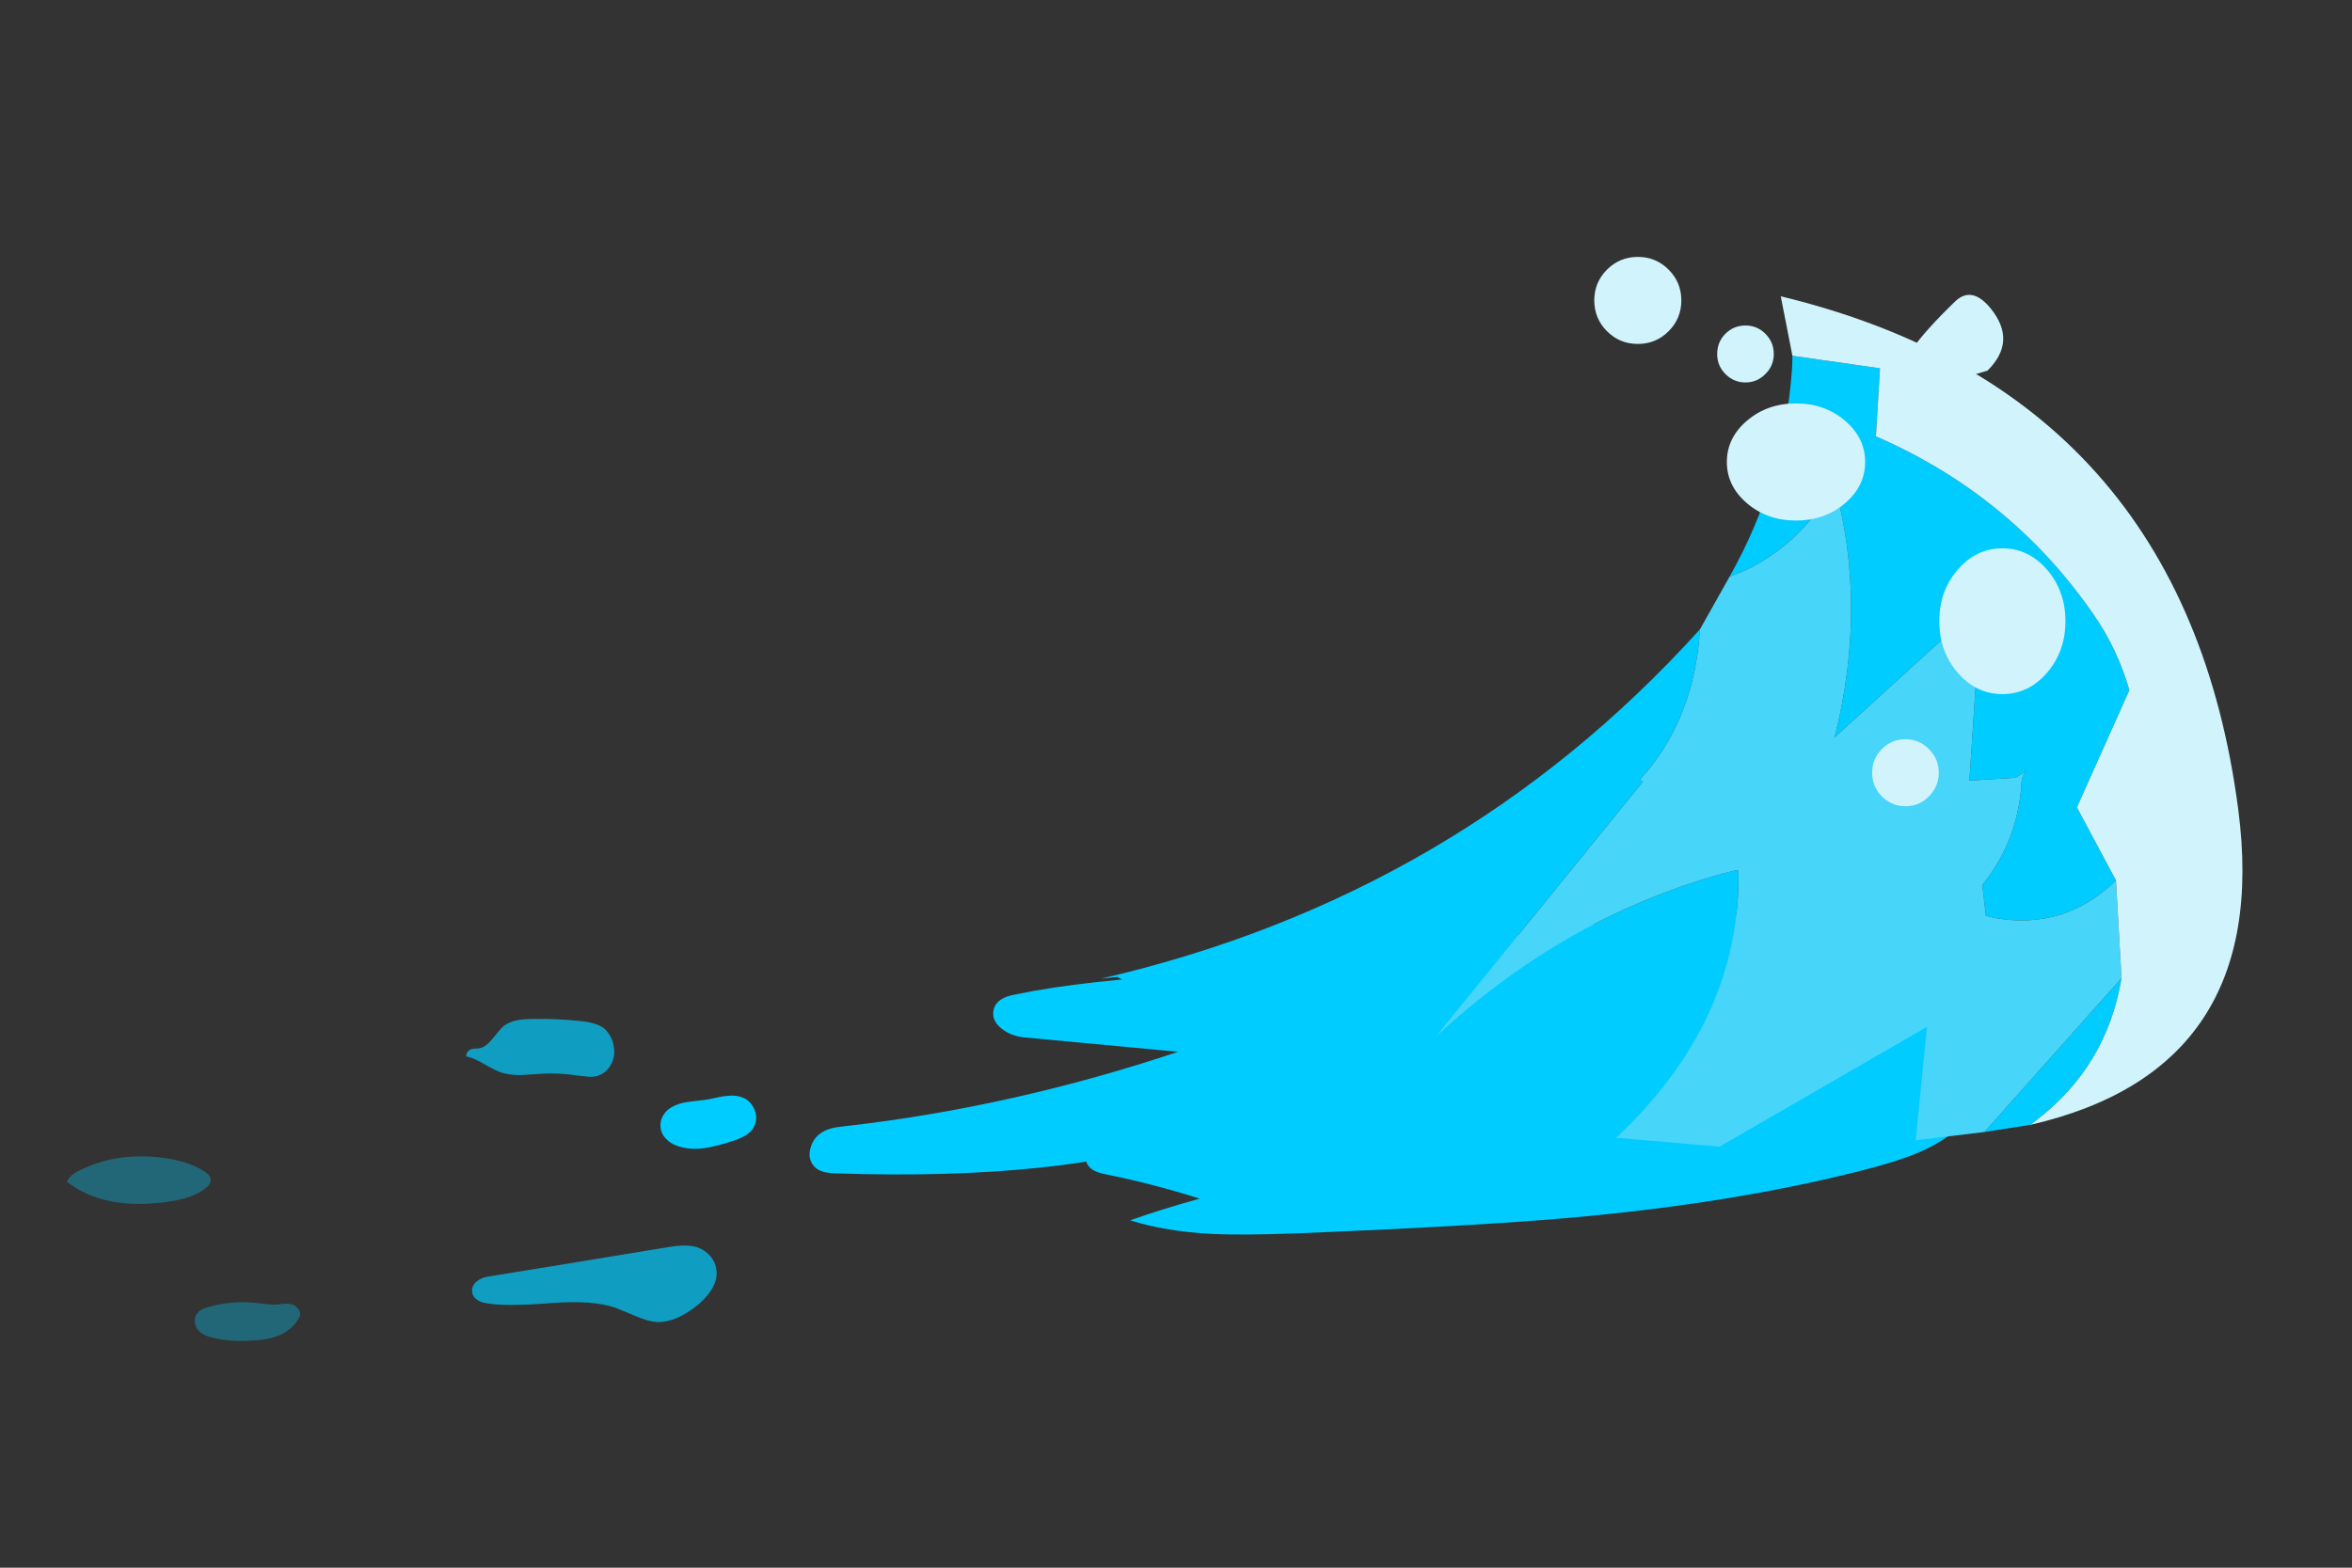
<svg xmlns="http://www.w3.org/2000/svg" version="1.1" xmlns:xlink="http://www.w3.org/1999/xlink" preserveAspectRatio="none" x="0px" y="0px" width="300px" height="200px" viewBox="0 0 300 200">
<rect x="0" y="0" width="300" height="200" fill="#333333" stroke="none"/>
<defs>
<g id="Symbol_130_5_Layer0_0_FILL">
<path fill="#00CCFF" fill-opacity="0.337" stroke="none" d="
M -283.05 133.9
Q -278.55 133.75 -274.65 132.35 -270 130.4 -268.2 126.95 -268.1 125.75 -269.1 124.85 -270 124 -271.3 123.8 -272.3 123.6 -273.7 123.7 -274.5 123.75 -276.1 123.95 -277.75 124 -282.7 123.45 -290.65 122.75 -298.2 124.55 -302.25 125.3 -302.85 127.8 -303.05 128.8 -302.6 129.85 -302.15 130.85 -301.3 131.5 -299.85 132.6 -297.45 133.05 -291.3 134.5 -283.05 133.9
M -311.15 95.15
Q -307.3 94.6 -304.85 93.9 -301.5 92.95 -299.15 91.3 -297.85 90.4 -297.7 89.5 -297.4 88.05 -299.75 86.75 -305.05 83.8 -313.8 82.9 -328.7 81.35 -340.9 86.5 -343.95 87.7 -345 89.6 -332.65 97.85 -311.15 95.15 Z"/>

<path fill="#00CCFF" fill-opacity="0.698" stroke="none" d="
M -176.3 44.75
Q -184.1 44.05 -191.5 44.2 -194.95 44.2 -196.85 44.55 -199.8 45.05 -201.7 46.5 -202.05 46.75 -205.15 49.95 -207.2 52.05 -209.1 52.35 -209.45 52.45 -210.45 52.45 -211.4 52.5 -211.95 52.65 -212.65 52.85 -213.15 53.4 -213.65 54 -213.5 54.65 -211.25 55 -207.7 56.75 -203.7 58.7 -201.95 59.15 -199.25 59.9 -195.55 59.85 -191.2 59.6 -189.05 59.5 -183.25 59.15 -176.3 60.05 -173.2 60.35 -172.9 60.35 -170.9 60.4 -169.5 59.8 -167.65 59.15 -166.4 57.6 -165.1 56 -164.85 54 -164.7 52.05 -165.5 50.15 -166.35 48.3 -167.85 47.05 -170.45 45.15 -176.3 44.75
M -136.95 123.75
Q -130.55 118.9 -131.2 114.4 -131.45 112.1 -133.35 110.25 -135.15 108.6 -137.6 107.9 -141.1 107 -147.25 107.9 -186.45 113.4 -206 116.05 -208.35 116.3 -209.95 117.35 -211.9 118.65 -211.6 120.45 -211.45 121.7 -210.05 122.55 -208.9 123.25 -207.2 123.5 -201 124.55 -185.6 123.5 -171.75 122.6 -164.3 124.85 -164.1 124.9 -157.6 127.2 -153.6 128.65 -150.8 128.8 -144.3 128.95 -136.95 123.75 Z"/>

<path fill="#00CCFF" stroke="none" d="
M -133.95 66.65
Q -134.65 66.75 -138.7 67.15 -141.5 67.4 -143.3 67.85 -146.3 68.65 -147.8 70.05 -149.9 72.05 -149.6 74.55 -149.15 77.45 -145.3 79.2 -141.2 80.85 -135.6 80.3 -132 79.95 -125.6 78.2 -122.65 77.35 -121 76.35 -118.7 74.9 -118.25 72.8 -117.85 71.2 -118.65 69.55 -119.4 68 -120.85 66.95 -123.45 65.3 -127.35 65.65 -128.7 65.7 -130.65 66.05 -131.75 66.25 -133.95 66.65
M 274.25 22.75
Q 267.45 18.35 258.9 16.25 251.75 14.55 242.6 14.2 236.55 13.95 226.05 14.3 195.1 15.25 180.35 16.1 155 17.6 134.95 20.45 128.7 21.3 114.1 23.75 100.75 26 93.25 26.95 75.1 29.35 29.9 31.45 -10.5 33.35 -33.1 37.4 -38.6 38.25 -39.8 41.1 -41.05 44.35 -37.4 46.85 -34.2 49 -29.8 49.35
L 20.75 53.35
Q -33.75 68.8 -88.65 74.1 -91.65 74.35 -93.25 74.7 -95.75 75.25 -97.45 76.45 -99.45 77.85 -100.2 80.1 -101.05 82.5 -99.85 84.35 -98.8 86.05 -96.4 86.75 -94.85 87.2 -91.95 87.3 -54.5 88.35 -24.8 85.7 -16.987 85.003 -9.45 84 -8.726 86.528 -3.7 87.45 12.357 90.177 27.85 94.35 15.787 97.165 4.95 100.4 16.75 103.55 32 104.2 41.2 104.6 59.5 104.05 123.55 101.85 155.3 99.25 208.45 94.95 250 85.55 260.9 83.05 267.35 80.35 276.6 76.5 282 70.5 288.45 63.2 289.5 52.95 290.55 42.7 285.65 34.3 281.65 27.5 274.25 22.75 Z"/>
</g>

<g id="Symbol_129_2_Layer1_0_FILL">
<path fill="#00CCFF" stroke="none" d="
M 227.45 236.15
L 230.6 204.5 172.7 237.95 227.45 236.15
M 246.65 233.85
L 259.45 231.85
Q 260.2 231.3 260.9 230.75 280.8 215.6 284.9 190.9
L 246.65 233.85
M 178 160.9
Q 177.7 160.8 177.45 160.75 177.1 160.7 176.85 160.85 130.65 172.75 93.45 207.3
L 151.35 136 150.45 135.5
Q 165.65 118.95 167.25 93.5 100 168 0 191.05
L 4.6 190.55
Q 8.3 192.7 12.6 192.3 36.7 190 56.3 198.75 55.8 204.1 58.6 205.75 88 223.6 128.95 220.85
L 143.85 235.45
Q 178.65 202.75 178 160.9
M 216.35 39.65
L 217.5 20.65 193.05 17.15
Q 193.05 18.9 192.95 20.7 190.8 51.6 175.55 78.75 179.5 77.45 183.2 75.35 197.3 67.3 204.7 52.8 214.1 86.75 204.85 123.65
L 245.7 86.45 242.45 135.75 255.35 134.95 258.45 133
Q 257.1 134.35 257 136.25 256.05 152.55 246.05 164.9
L 247.05 173.5
Q 248.3 173.8 249.6 174.1 269 177.55 283.35 163.6
L 272.45 143.2 287.1 110.5
Q 283.75 98.95 277.15 89.45 254.1 56.05 216.35 39.65 Z"/>

<path fill="#47D5FA" stroke="none" d="
M 175.55 78.75
L 167.25 93.5
Q 165.65 118.95 150.45 135.5
L 151.35 136 93.45 207.3
Q 130.65 172.75 176.85 160.85 177.1 160.7 177.45 160.75 177.7 160.8 178 160.9 178.65 202.75 143.85 235.45
L 172.7 237.95 230.6 204.5 227.45 236.15 246.65 233.85 284.9 190.9 283.35 163.6
Q 269 177.55 249.6 174.1 248.3 173.8 247.05 173.5
L 246.05 164.9
Q 256.05 152.55 257 136.25 257.1 134.35 258.45 133
L 255.35 134.95 242.45 135.75 245.7 86.45 204.85 123.65
Q 214.1 86.75 204.7 52.8 197.3 67.3 183.2 75.35 179.5 77.45 175.55 78.75 Z"/>

<path fill="#D0F3FC" stroke="none" d="
M 217.5 20.65
L 216.35 39.65
Q 254.1 56.05 277.15 89.45 283.75 98.95 287.1 110.5
L 272.45 143.2 283.35 163.6 284.9 190.9
Q 280.8 215.6 260.9 230.75 260.2 231.3 259.45 231.85 326.95 216.35 317.5 143.9 302.4 27.8 189.8 0.55
L 193.05 17.15 217.5 20.65 Z"/>
</g>

<g id="Symbol_129_2_Layer0_0_FILL">
<path fill="#D0F3FC" stroke="none" d="
M 233.9 133.55
Q 233.9 129.7 231.15 126.95 228.45 124.2 224.6 124.2 220.75 124.2 218 126.95 215.3 129.7 215.3 133.55 215.3 137.4 218 140.15 220.75 142.9 224.6 142.9 228.45 142.9 231.15 140.15 233.9 137.4 233.9 133.55
M 187.85 16.65
Q 187.85 13.35 185.5 11 183.2 8.7 179.95 8.7 176.7 8.7 174.35 11 172.05 13.35 172.05 16.65 172.05 19.95 174.35 22.25 176.7 24.6 179.95 24.6 183.2 24.6 185.5 22.25 187.85 19.95 187.85 16.65
M 213.35 46.8
Q 213.35 40.05 207.7 35.25 202.05 30.45 194.05 30.45 186.05 30.45 180.4 35.25 174.75 40.05 174.75 46.8 174.75 53.55 180.4 58.35 186.05 63.15 194.05 63.15 202.05 63.15 207.7 58.35 213.35 53.55 213.35 46.8
M 269.25 91.25
Q 269.25 82.8 264.1 76.85 258.95 70.9 251.65 70.9 244.35 70.9 239.2 76.85 234.05 82.8 234.05 91.25 234.05 99.7 239.2 105.65 244.35 111.6 251.65 111.6 258.95 111.6 264.1 105.65 269.25 99.7 269.25 91.25
M 247.5 21.3
Q 255.8 13.1 248.4 3.95 243.1 -2.55 238.4 2.05 204.95 34.4 247.5 21.3
M 158.5 -6.9
Q 154.95 -10.45 149.9 -10.45 144.85 -10.45 141.3 -6.9 137.75 -3.35 137.75 1.7 137.75 6.75 141.3 10.3 144.85 13.85 149.9 13.85 154.95 13.85 158.5 10.3 162.05 6.75 162.05 1.7 162.05 -3.35 158.5 -6.9 Z"/>
</g>
</defs>

<g transform="matrix( 0.457, 0, 0, 0.457, 140.4,37.55) ">
<g transform="matrix( 0.848, 0, 0, 1, 4,158.1) ">
<g transform="matrix( 1, 0, 0, 1, 0,0) ">
<use xlink:href="#Symbol_130_5_Layer0_0_FILL"/>
</g>
</g>

<g transform="matrix( 1, 0, 0, 1, 0,0) ">
<use xlink:href="#Symbol_129_2_Layer1_0_FILL"/>
</g>

<g transform="matrix( 1, 0, 0, 1, 0,0) ">
<use xlink:href="#Symbol_129_2_Layer0_0_FILL"/>
</g>
</g>
</svg>
